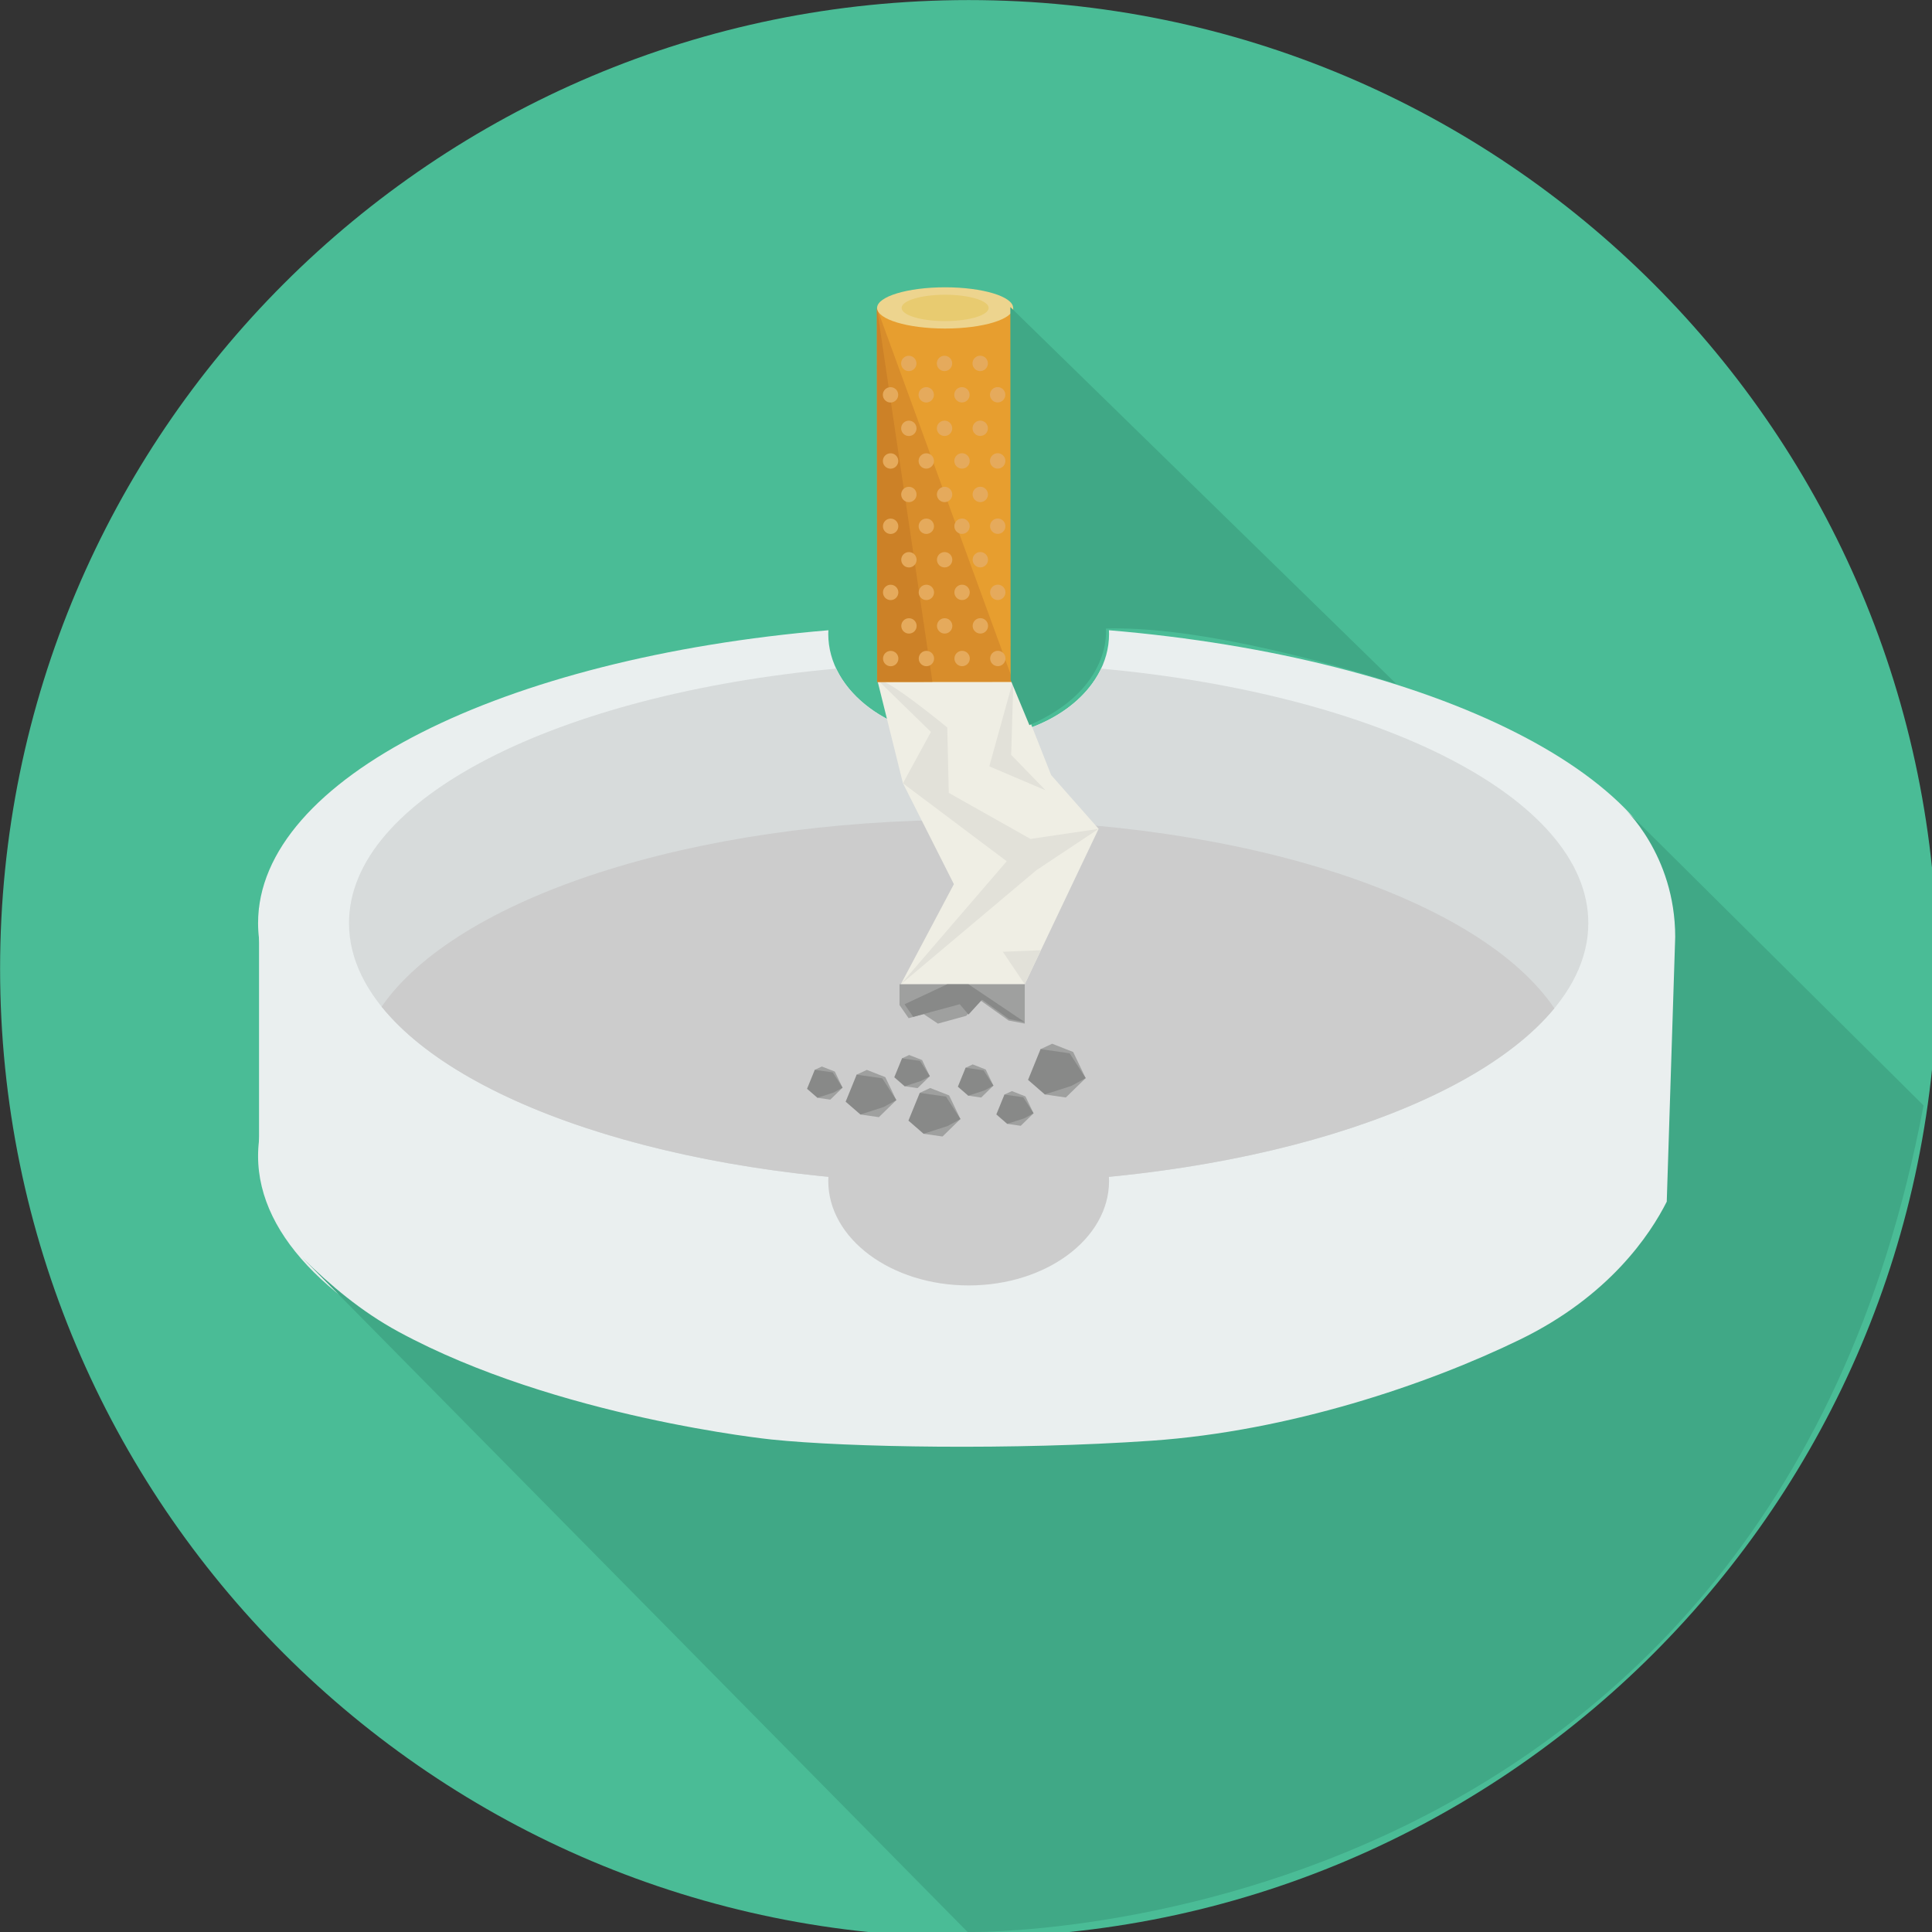 <svg xmlns="http://www.w3.org/2000/svg" height="48" width="48"><rect width="100%" height="100%" fill="#333333" stroke="none"/><style><![CDATA[.AE{fill:#9fa09f}.AF{fill:#888988}]]></style><g transform="matrix(.097 0 0 .097 -.766 -.767)"><path d="M256.003 7.924C118.99 7.924 7.92 118.984 7.92 256.007c0 137 111.07 248.07 248.082 248.07 137.006 0 248.075-111.07 248.075-248.07 0-137.024-111.07-248.083-248.075-248.083z" fill="#4abc96"/><g fill="#eaefef"><path d="M256 227.505c-100.517 0-182 34.247-182 76.5 0 42.247 81.483 76.5 182 76.5s181.997-34.252 181.997-76.5c0-42.254-81.485-76.5-181.997-76.5z"/><path d="M291.927 169.334l.033.954c0 14.774-16.103 26.75-35.96 26.75s-35.958-11.977-35.958-26.75l.032-.954C136.767 176.345 74 207.26 74 244.343c0 42.248 81.483 76.5 182 76.5s181.997-34.25 181.997-76.5c0-37.084-62.767-67.998-146.07-75.01z"/><path d="M74.243 240.46H437.72v62.576H74.243z"/></g><path d="M289.927 179.16c-4.922 10.412-18.248 17.88-33.926 17.88s-29.006-7.468-33.926-17.88c-71.353 6.53-124.79 33.23-124.79 65.183 0 36.843 71.06 66.712 158.715 66.712s158.715-29.87 158.715-66.712c0-31.954-53.438-58.652-124.79-65.183z" fill="#d7dbdb"/><g fill="#ccc"><ellipse ry="26.751" rx="35.958" cy="310.396" cx="256.001"/><path d="M255.68 217.892c-70.967 0-130.89 20.19-150.045 47.86 21.223 26.342 80.527 45.304 150.367 45.304 69.47 0 128.505-18.763 150.015-44.886-18.836-27.884-79.01-48.277-150.337-48.277z"/></g><path d="M277.133 206.432l-9.674-24.5c-5.716-.708-29.178-.693-34.89.023l6.6 26.572 13.048 25.842-13.617 25.672 31.764-.04 18.923-39.8z" fill="#efeee4"/><path d="M275.698 210.326l-8.804-9.073.565-19.32-6.17 22.256zm-10.94 41.36l5.603 8.318 4.135-8.716zm7.08-28.905l-20.933-11.795-.382-16.746s-15.273-12.623-17.956-12.285l13.77 13.425-7.17 13.148L265.75 228.5 238.6 260.04l34.762-29.263 15.925-10.574z" fill="#e2e1d9"/><path d="M232.536 86.786h34.893v95.77h-34.893z" fill="#e79e2f"/><path d="M232.503 86.798l.066 95.77 34.893-.024z" fill="#d88d2b"/><path d="M232.503 86.798l.066 95.77 14.152-.024z" fill="#cc8127"/><ellipse ry="5.281" rx="17.424" cy="86.775" cx="249.97" fill="#edd48e"/><ellipse ry="3.378" rx="11.146" cy="86.775" cx="249.97" fill="#e8cb70"/><g fill="#e5aa5c"><circle r="1.967" cy="176.566" cx="263.471"/><circle r="1.967" cy="176.573" cx="254.325"/><circle r="1.967" cy="176.58" cx="245.18"/><circle r="1.967" cy="176.586" cx="236.034"/><circle r="1.967" cy="159.625" cx="263.458"/><circle r="1.967" cy="159.631" cx="254.313"/><circle r="1.967" cy="159.638" cx="245.168"/><circle r="1.967" cy="159.643" cx="236.022"/><circle r="1.967" cy="142.683" cx="263.448"/><circle r="1.967" cy="142.69" cx="254.303"/><circle r="1.967" cy="142.696" cx="245.157"/><circle r="1.967" cy="142.702" cx="236.012"/><path d="M259 166.245a1.97 1.97 0 0 0-1.969 1.968 1.97 1.97 0 0 0 1.971 1.964 1.97 1.97 0 0 0 1.967-1.968 1.97 1.97 0 0 0-1.969-1.964z"/><circle r="1.967" cy="168.218" cx="249.855"/><circle r="1.967" cy="168.223" cx="240.711"/><circle r="1.967" cy="151.269" cx="258.99"/><circle r="1.967" cy="151.276" cx="249.845"/><circle r="1.967" cy="151.281" cx="240.699"/><path d="M263.435 123.996a1.97 1.97 0 0 0-1.966 1.968 1.97 1.97 0 0 0 1.97 1.964c1.084 0 1.967-.88 1.965-1.968a1.97 1.97 0 0 0-1.969-1.964zM254.3 124a1.97 1.97 0 0 0-1.968 1.968c.005 1.085.884 1.968 1.97 1.968a1.97 1.97 0 0 0 1.965-1.968 1.97 1.97 0 0 0-1.967-1.968z"/><circle r="1.966" cy="125.974" cx="245.145"/><path d="M236 124.014a1.97 1.97 0 0 0-1.967 1.969 1.97 1.97 0 0 0 1.971 1.965 1.97 1.97 0 0 0 1.963-1.968c0-1.086-.88-1.967-1.967-1.966z"/><circle r="1.967" cy="109.02" cx="263.424"/><circle r="1.967" cy="109.026" cx="254.28"/><circle r="1.967" cy="109.033" cx="245.135"/><circle r="1.967" cy="109.039" cx="235.988"/><circle r="1.967" cy="134.548" cx="258.979"/><circle r="1.967" cy="134.554" cx="249.834"/><circle r="1.967" cy="134.56" cx="240.688"/><circle r="1.967" cy="117.605" cx="258.967"/><circle r="1.967" cy="117.612" cx="249.821"/><circle r="1.967" cy="117.619" cx="240.678"/><path d="M258.954 99.02c-1.084 0-1.967.883-1.963 1.968s.88 1.966 1.967 1.966a1.97 1.97 0 0 0 1.966-1.969c-.002-1.086-.88-1.966-1.97-1.965z"/><circle r="1.967" cy="100.992" cx="249.811"/><circle r="1.967" cy="100.998" cx="240.666"/></g><path d="M244.5 267.66l3.623 2.423 7.243-1.992 3.623-3.967 7.243 5.175 4.14.784v-10.082h-32.08v5.33l2.326 3.363z" class="AE"/><path d="M241.797 268.35l11.923-3.23 2.237 2.65 3.476-3.8 6.953 4.97 3.976.753-14.405-9.68H250.5l-10.93 5.12z" class="AF"/><path d="M275.507 288.232l5.383.778 5.086-4.962-3.21-6.7-5.383-2.107-2.96 1.388z" class="AE"/><path d="M275.507 288.232l6.8-2.195 3.66-1.99-4.094-6.36-7.46-1.06-3.2 7.87z" class="AF"/><path d="M217.25 289.08l3.318.48 3.135-3.06-1.977-4.13-3.32-1.298-1.824.857z" class="AE"/><path d="M217.25 289.08l4.2-1.354 2.254-1.227-2.52-3.92-4.6-.652-1.978 4.85z" class="AF"/><path d="M228.27 293.366l4.732.682 4.47-4.362-2.824-5.893-4.73-1.852-2.604 1.22z" class="AE"/><path d="M228.27 293.366l5.986-1.932 3.217-1.748-3.598-5.592-6.56-.932-2.823 6.92z" class="AF"/><path d="M239.604 286.132l3.318.477 3.134-3.058-1.98-4.13-3.318-1.3-1.824.858z" class="AE"/><path d="M239.604 286.132l4.197-1.355 2.255-1.226-2.522-3.92-4.6-.65-1.983 4.85z" class="AF"/><path d="M244.45 298.3l4.858.7 4.59-4.476-2.9-6.048-4.856-1.902-2.67 1.254z" class="AE"/><path d="M244.45 298.3l6.147-1.98 3.3-1.795-3.693-5.74-6.732-.955-2.9 7.1z" class="AF"/><path d="M255.887 288.544l3.32.477 3.135-3.058-1.98-4.13-3.32-1.3-1.824.858z" class="AE"/><path d="M255.887 288.544l4.198-1.355 2.256-1.226-2.524-3.92-4.6-.653-1.98 4.85z" class="AF"/><path d="M265.864 295.758l3.477.502 3.283-3.205-2.076-4.326-3.473-1.36-1.912.896z" class="AE"/><path d="M265.864 295.758l4.397-1.418 2.363-1.285-2.644-4.105-4.817-.684-2.074 5.08z" class="AF"/></g><path d="M24.04 48s19.816.396 23.75-20.535l-7.46-7.405s1.29 1.162 1.29 3.22l-.21 6.575c-.41.813-1.425 2.345-3.645 3.425-2.3 1.12-5.732 2.277-9.155 2.514s-7.542.168-9.444-.03c0 0-5.338-.545-9.266-2.678-.93-.505-1.693-1.154-2.39-1.84zm10.653-31.007s-4.416-1.464-7.218-1.377c0 0 .183 1.493-1.9 2.4l-.466-1.122-.007-9.265z" fill="#40a886"/></svg>